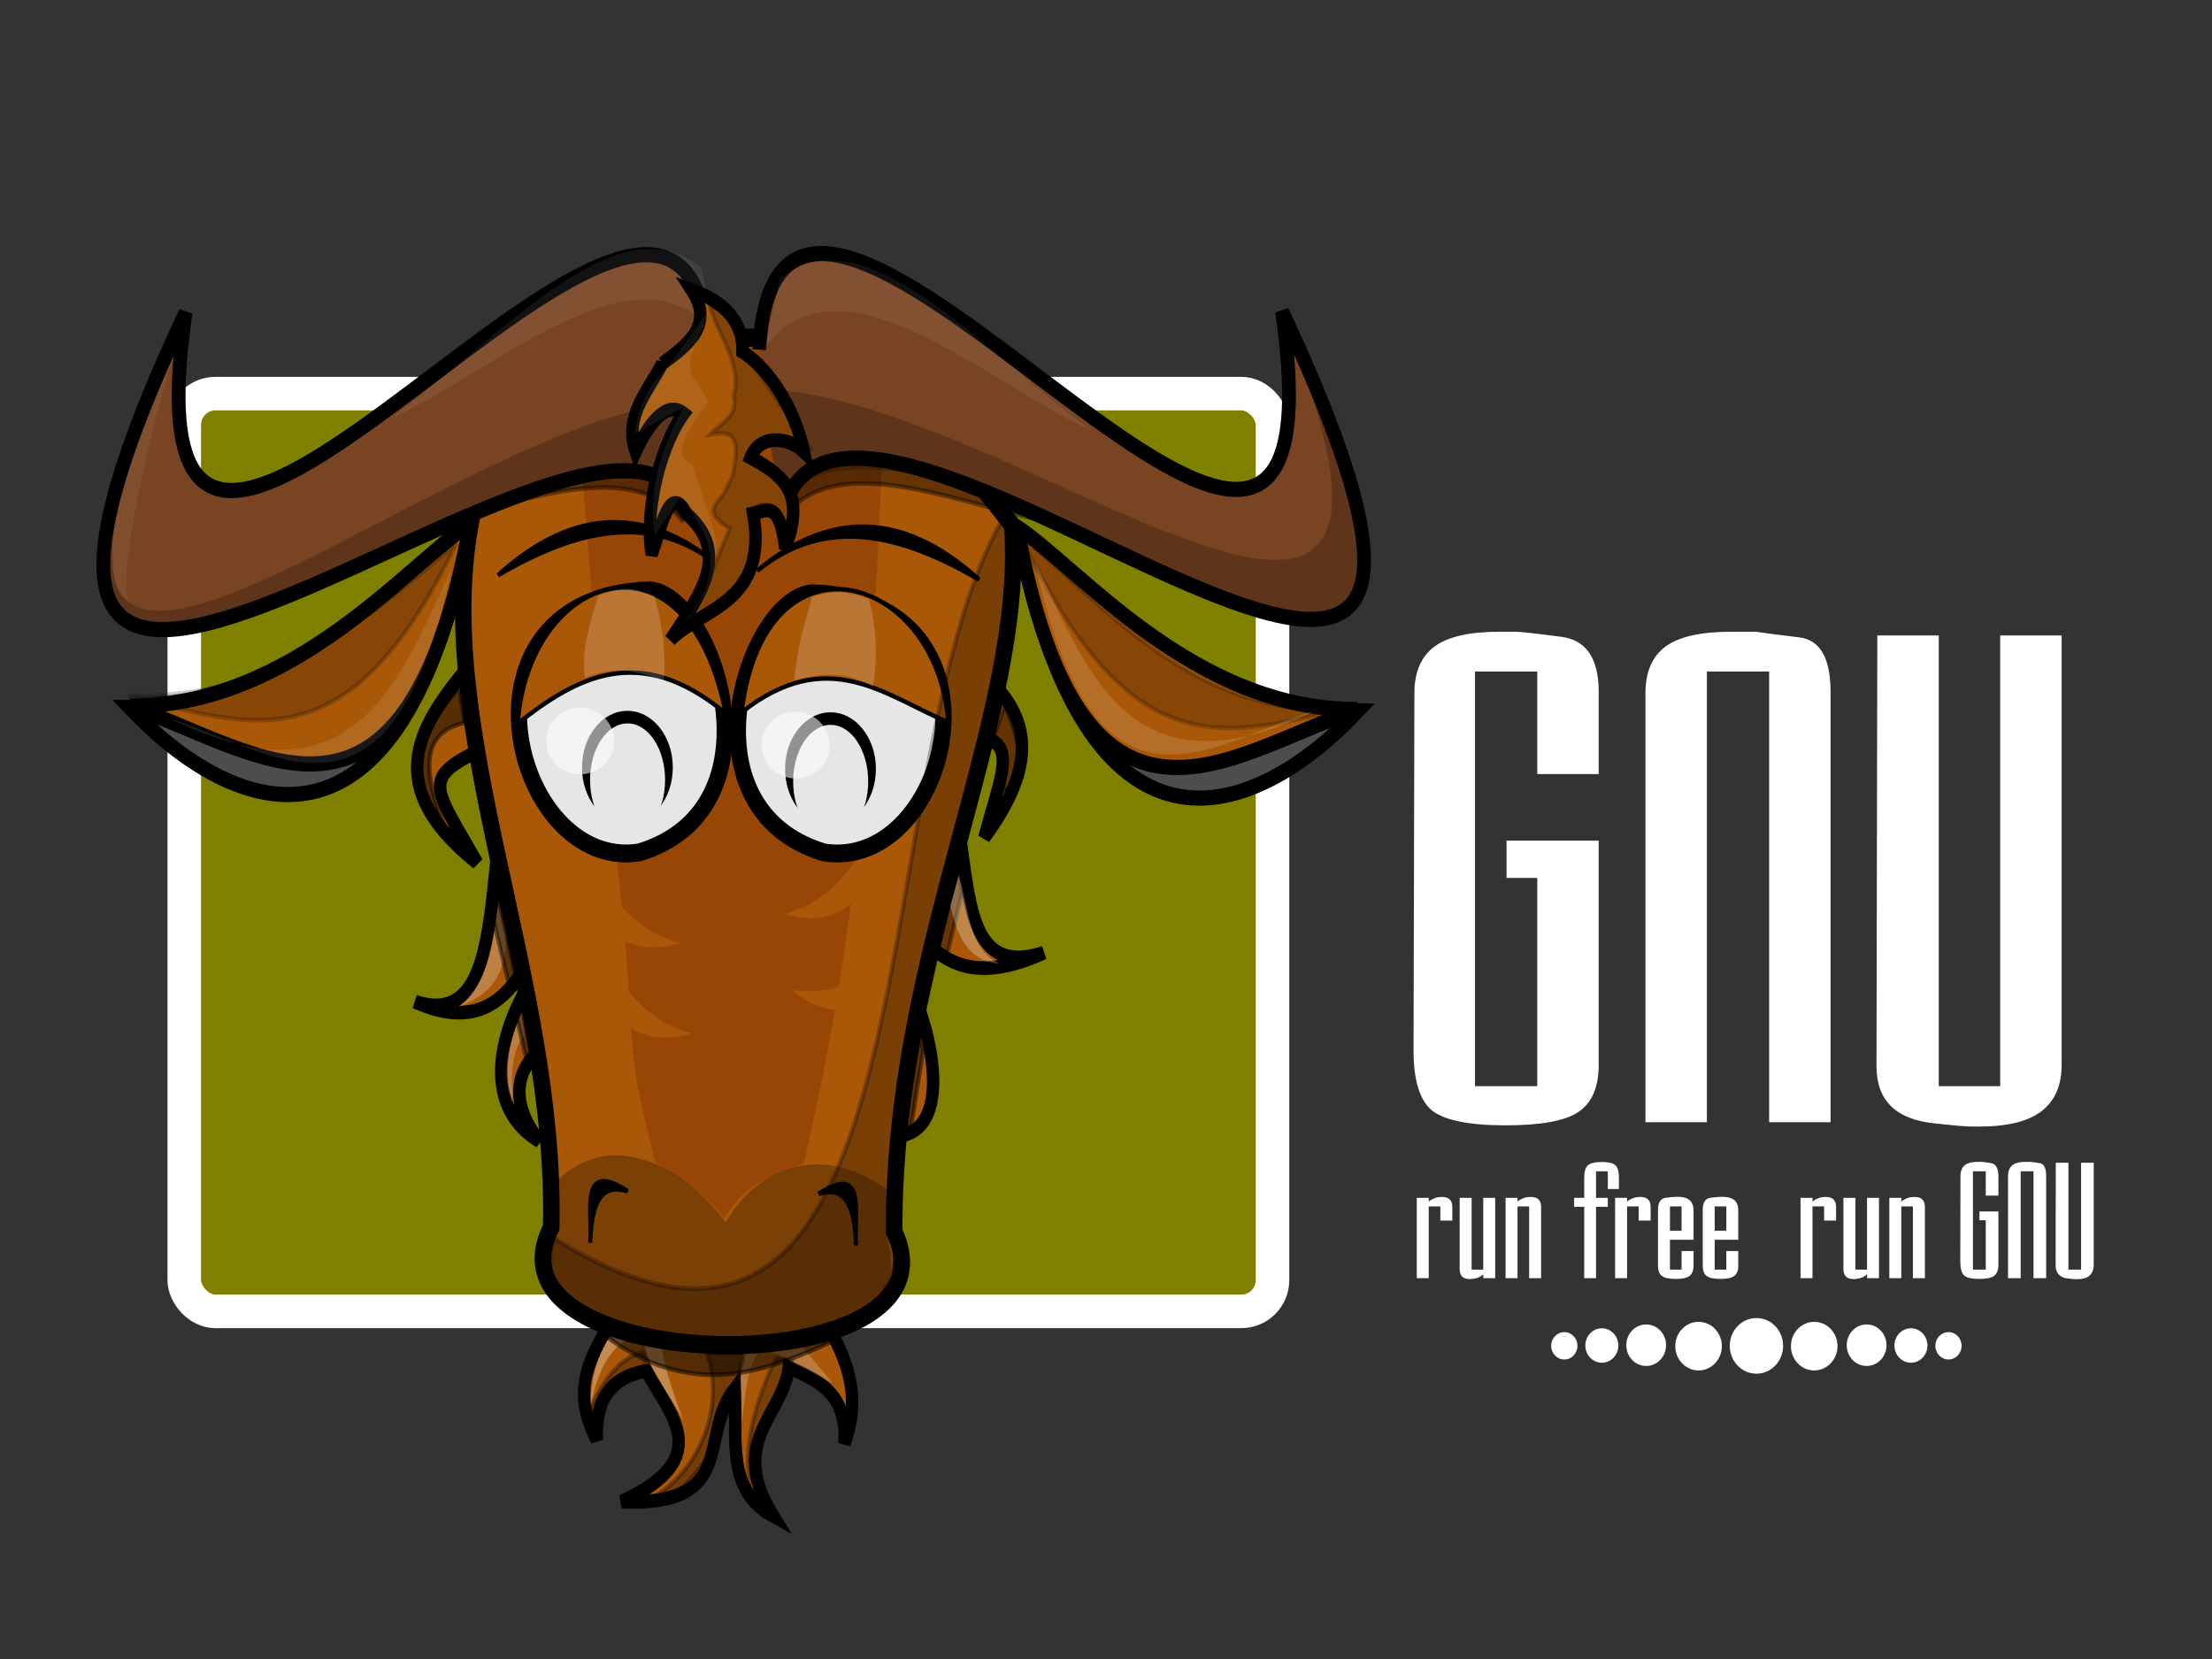 <?xml version="1.0" encoding="UTF-8" standalone="no"?>
<!-- Created with Inkscape (http://www.inkscape.org/) -->

<svg
   xmlns:dc="http://purl.org/dc/elements/1.1/"
   xmlns:cc="http://creativecommons.org/ns#"
   xmlns:rdf="http://www.w3.org/1999/02/22-rdf-syntax-ns#"
   xmlns:svg="http://www.w3.org/2000/svg"
   xmlns="http://www.w3.org/2000/svg"
   xmlns:sodipodi="http://sodipodi.sourceforge.net/DTD/sodipodi-0.dtd"
   xmlns:inkscape="http://www.inkscape.org/namespaces/inkscape"
   width="640"
   height="480"
   id="svg3486"
   sodipodi:version="0.32"
   inkscape:version="0.48.2 r9819"
   version="1.0"
   sodipodi:docname="runfreegnu.svg"
   inkscape:output_extension="org.inkscape.output.svg.inkscape"
   inkscape:export-filename="/home/compartido/logos/gnu_head.png"
   inkscape:export-xdpi="90"
   inkscape:export-ydpi="90">
  <rect width="100%" height="100%" fill="#333333" stroke="none"/>
  <defs
     id="defs3488">
    <inkscape:perspective
       sodipodi:type="inkscape:persp3d"
       inkscape:vp_x="0 : 320 : 1"
       inkscape:vp_y="0 : 1000 : 0"
       inkscape:vp_z="480 : 320 : 1"
       inkscape:persp3d-origin="240 : 213.33333 : 1"
       id="perspective67" />
    <inkscape:perspective
       id="perspective6786"
       inkscape:persp3d-origin="0.5 : 0.33333333 : 1"
       inkscape:vp_z="1 : 0.5 : 1"
       inkscape:vp_y="0 : 1000 : 0"
       inkscape:vp_x="0 : 0.5 : 1"
       sodipodi:type="inkscape:persp3d" />
    <inkscape:perspective
       id="perspective2968"
       inkscape:persp3d-origin="0.5 : 0.33333333 : 1"
       inkscape:vp_z="1 : 0.5 : 1"
       inkscape:vp_y="0 : 1000 : 0"
       inkscape:vp_x="0 : 0.5 : 1"
       sodipodi:type="inkscape:persp3d" />
    <inkscape:perspective
       id="perspective2996"
       inkscape:persp3d-origin="0.5 : 0.33333333 : 1"
       inkscape:vp_z="1 : 0.5 : 1"
       inkscape:vp_y="0 : 1000 : 0"
       inkscape:vp_x="0 : 0.5 : 1"
       sodipodi:type="inkscape:persp3d" />
    <inkscape:perspective
       id="perspective3800"
       inkscape:persp3d-origin="0.5 : 0.33333333 : 1"
       inkscape:vp_z="1 : 0.5 : 1"
       inkscape:vp_y="0 : 1000 : 0"
       inkscape:vp_x="0 : 0.5 : 1"
       sodipodi:type="inkscape:persp3d" />
    <inkscape:perspective
       id="perspective3822"
       inkscape:persp3d-origin="0.5 : 0.33333333 : 1"
       inkscape:vp_z="1 : 0.5 : 1"
       inkscape:vp_y="0 : 1000 : 0"
       inkscape:vp_x="0 : 0.5 : 1"
       sodipodi:type="inkscape:persp3d" />
    <inkscape:perspective
       id="perspective3844"
       inkscape:persp3d-origin="0.5 : 0.33333333 : 1"
       inkscape:vp_z="1 : 0.5 : 1"
       inkscape:vp_y="0 : 1000 : 0"
       inkscape:vp_x="0 : 0.5 : 1"
       sodipodi:type="inkscape:persp3d" />
    <inkscape:perspective
       id="perspective3866"
       inkscape:persp3d-origin="0.5 : 0.33333333 : 1"
       inkscape:vp_z="1 : 0.5 : 1"
       inkscape:vp_y="0 : 1000 : 0"
       inkscape:vp_x="0 : 0.5 : 1"
       sodipodi:type="inkscape:persp3d" />
    <inkscape:perspective
       id="perspective3888"
       inkscape:persp3d-origin="0.5 : 0.33333333 : 1"
       inkscape:vp_z="1 : 0.5 : 1"
       inkscape:vp_y="0 : 1000 : 0"
       inkscape:vp_x="0 : 0.5 : 1"
       sodipodi:type="inkscape:persp3d" />
    <inkscape:perspective
       id="perspective6805"
       inkscape:persp3d-origin="0.5 : 0.33333333 : 1"
       inkscape:vp_z="1 : 0.5 : 1"
       inkscape:vp_y="0 : 1000 : 0"
       inkscape:vp_x="0 : 0.5 : 1"
       sodipodi:type="inkscape:persp3d" />
    <inkscape:perspective
       id="perspective6937"
       inkscape:persp3d-origin="0.5 : 0.33333333 : 1"
       inkscape:vp_z="1 : 0.5 : 1"
       inkscape:vp_y="0 : 1000 : 0"
       inkscape:vp_x="0 : 0.5 : 1"
       sodipodi:type="inkscape:persp3d" />
    <inkscape:perspective
       id="perspective4784"
       inkscape:persp3d-origin="0.5 : 0.33333333 : 1"
       inkscape:vp_z="1 : 0.5 : 1"
       inkscape:vp_y="0 : 1000 : 0"
       inkscape:vp_x="0 : 0.5 : 1"
       sodipodi:type="inkscape:persp3d" />
  </defs>
  <sodipodi:namedview
     id="base"
     pagecolor="#ffffff"
     bordercolor="#666666"
     borderopacity="1.0"
     inkscape:pageopacity="0.0"
     inkscape:pageshadow="2"
     inkscape:zoom="0.97227182"
     inkscape:cx="239.75386"
     inkscape:cy="286.70738"
     inkscape:current-layer="g5855"
     inkscape:document-units="px"
     width="480px"
     height="480px"
     inkscape:window-width="1364"
     inkscape:window-height="766"
     inkscape:window-x="0"
     inkscape:window-y="0"
     showgrid="false"
     inkscape:window-maximized="0" />
  <g
     id="layer1"
     inkscape:label="Layer 1"
     inkscape:groupmode="layer"
     transform="translate(0,-160)">
    <g
       transform="matrix(0.621,0,0,0.465,621.733,244.773)"
       style="font-size:386.808px;font-style:normal;font-weight:normal;line-height:125%;fill:#000000;fill-opacity:1;stroke:none;font-family:Seabird Light SF;-inkscape-font-specification:Seabird Light SF"
       id="text3851">
      <path
         d="m -299.648,517.895 c -17.02,0 -28.495,-3.094 -34.426,-9.283 -5.673,-6.447 -8.51,-18.825 -8.51,-37.134 l 0.387,-222.415 c -10e-6,-13.151 3.094,-22.821 9.283,-29.011 6.189,-6.189 16.375,-9.283 30.558,-9.283 3.094,3.1e-4 5.544,3.1e-4 7.349,0 2.063,3.1e-4 9.025,1.032 20.888,3.094 11.862,1.805 17.793,13.281 17.793,34.426 l 0,51.059 -28.624,0 0,-63.823 -29.011,0 0,258.001 29.011,0 0,-129.581 -14.312,0 0,-23.208 42.936,0 0,139.638 c -1e-4,13.925 -3.224,23.724 -9.67,29.397 -6.189,5.415 -17.406,8.123 -33.652,8.123"
         style="font-variant:normal;font-stretch:normal;text-align:start;line-height:125%;writing-mode:lr-tb;text-anchor:start;font-family:Skyscraper SF;-inkscape-font-specification:Skyscraper SF;fill:#ffffff;fill-opacity:1"
         id="path3856" />
      <path
         d="m -205.926,515.961 -28.624,0 0,-266.898 c -1e-5,-13.151 3.094,-22.821 9.283,-29.011 6.189,-6.189 16.504,-9.283 30.945,-9.283 3.61,3.1e-4 7.349,3.1e-4 11.217,0 3.61,0.774 10.315,1.934 20.114,3.481 9.799,1.548 14.699,12.894 14.699,34.039 l 0,267.671 -28.624,0 0,-280.436 -29.011,0 0,280.436"
         style="font-variant:normal;font-stretch:normal;text-align:start;line-height:125%;writing-mode:lr-tb;text-anchor:start;font-family:Skyscraper SF;-inkscape-font-specification:Skyscraper SF;fill:#ffffff;fill-opacity:1"
         id="path3858" />
      <path
         d="m -99.439,516.735 c -18.309,-2.321 -27.463,-14.183 -27.463,-35.586 l 0.387,-268.058 28.624,0 0,280.436 28.624,0 0,-280.436 28.624,0 0,267.284 c -9.7e-5,12.636 -3.095,22.177 -9.283,28.624 -6.189,6.447 -15.988,9.67 -29.397,9.67 -3.352,0 -6.189,-0.129 -8.51,-0.387 -2.321,-0.258 -6.189,-0.774 -11.604,-1.547"
         style="font-variant:normal;font-stretch:normal;text-align:start;line-height:125%;writing-mode:lr-tb;text-anchor:start;font-family:Skyscraper SF;-inkscape-font-specification:Skyscraper SF;fill:#ffffff;fill-opacity:1"
         id="path3860" />
      <rect
         style="color:#000000;fill:#808000;fill-opacity:1;fill-rule:nonzero;stroke:#ffffff;stroke-width:9.7;marker:none;visibility:visible;display:inline;overflow:visible;enable-background:accumulate;stroke-miterlimit:4;stroke-dasharray:none;stroke-opacity:1"
         id="rect5270"
         width="314.727"
         height="265.358"
         x="53.483"
         y="113.847"
         transform="matrix(1.611,0,0,2.152,-1001.49,-182.394)"
         ry="9.035" />
    </g>
    <g
       transform="scale(1.077,0.929)"
       style="font-size:45.924px;font-style:normal;font-variant:normal;font-weight:normal;font-stretch:normal;text-indent:0;text-align:start;text-decoration:none;line-height:125%;letter-spacing:normal;word-spacing:normal;text-transform:none;direction:ltr;block-progression:tb;writing-mode:lr-tb;text-anchor:start;color:#000000;fill:#ffffff;fill-opacity:1;fill-rule:nonzero;stroke:none;marker:none;visibility:visible;display:inline;overflow:visible;enable-background:accumulate;font-family:Skyscraper SF;-inkscape-font-specification:Skyscraper SF"
       id="text2954">
      <path
         d="m 383.822,570.313 -3.215,0 0,-25.029 3.215,0 0,1.24 c 0.092,-0.153 0.214,-0.291 0.367,-0.413 0.153,-0.122 0.306,-0.23 0.459,-0.321 0.184,-0.122 0.413,-0.245 0.689,-0.367 0.306,-0.153 0.643,-0.26 1.01,-0.321 0.367,-0.061 0.719,-0.092 1.056,-0.092 1.837,2e-5 2.755,1.041 2.755,3.123 l 0,4.225 -3.215,0 0,-4.409 -3.123,0 0,22.365"
         style="marker:none;fill:#ffffff;fill-opacity:1"
         id="path5159" />
      <path
         d="m 395.988,570.45 c -0.429,0.092 -0.811,0.138 -1.148,0.138 -1.806,0 -2.71,-1.041 -2.71,-3.123 l 0,-22.182 3.215,0 0,22.365 3.123,0 0,-22.365 3.215,0 0,25.029 -3.215,0 0,-1.194 -0.735,0.643 c -0.551,0.367 -1.133,0.597 -1.745,0.689"
         style="marker:none;fill:#ffffff;fill-opacity:1"
         id="path5161" />
      <path
         d="m 407.681,570.313 -3.215,0 0,-25.029 3.215,0 0,1.24 c 0.092,-0.153 0.214,-0.291 0.367,-0.413 0.153,-0.122 0.306,-0.23 0.459,-0.321 0.184,-0.122 0.413,-0.245 0.689,-0.367 0.306,-0.153 0.643,-0.26 1.01,-0.321 0.367,-0.061 0.719,-0.092 1.056,-0.092 1.837,2e-5 2.755,1.041 2.755,3.123 l 0,22.181 -3.215,0 0,-22.365 -3.123,0 0,22.365"
         style="marker:none;fill:#ffffff;fill-opacity:1"
         id="path5163" />
      <path
         d="m 425.593,548.085 -2.71,0 0,-2.801 2.71,0 0,-6.292 c 0,-1.898 0.337,-3.184 1.01,-3.858 0.674,-0.674 1.929,-1.01 3.766,-1.01 1.745,3e-5 2.939,0.337 3.582,1.01 0.643,0.674 0.964,1.959 0.964,3.858 l 0,3.536 -2.985,0 0,-5.511 -3.169,0 0,8.266 3.169,0 0,2.801 -3.169,0 0,22.227 -3.169,0 0,-22.227"
         style="marker:none;fill:#ffffff;fill-opacity:1"
         id="path5165" />
      <path
         d="m 437.102,570.313 -3.215,0 0,-25.029 3.215,0 0,1.24 c 0.092,-0.153 0.214,-0.291 0.367,-0.413 0.153,-0.122 0.306,-0.23 0.459,-0.321 0.184,-0.122 0.413,-0.245 0.689,-0.367 0.306,-0.153 0.643,-0.26 1.01,-0.321 0.367,-0.061 0.719,-0.092 1.056,-0.092 1.837,2e-5 2.755,1.041 2.755,3.123 l 0,4.225 -3.215,0 0,-4.409 -3.123,0 0,22.365"
         style="marker:none;fill:#ffffff;fill-opacity:1"
         id="path5167" />
      <path
         d="m 450.232,570.542 c -1.806,0 -3.062,-0.306 -3.766,-0.918 -0.704,-0.612 -1.056,-1.699 -1.056,-3.261 l 0,-17.222 c 0,-2.357 0.674,-3.643 2.021,-3.858 1.347,-0.214 2.388,-0.321 3.123,-0.321 1.561,3e-5 2.679,0.352 3.352,1.056 0.704,0.674 1.056,1.745 1.056,3.215 l 0,9.093 -6.338,0 0,9.323 3.123,0 0,-5.786 3.215,0 0,4.592 c -1e-5,1.47 -0.367,2.526 -1.102,3.169 -0.704,0.612 -1.914,0.918 -3.628,0.918 m -1.607,-15.017 3.123,0 0,-7.578 -3.123,0 0,7.578"
         style="marker:none;fill:#ffffff;fill-opacity:1"
         id="path5169" />
      <path
         d="m 462.251,570.542 c -1.806,0 -3.062,-0.306 -3.766,-0.918 -0.704,-0.612 -1.056,-1.699 -1.056,-3.261 l 0,-17.222 c 0,-2.357 0.674,-3.643 2.021,-3.858 1.347,-0.214 2.388,-0.321 3.123,-0.321 1.561,3e-5 2.679,0.352 3.352,1.056 0.704,0.674 1.056,1.745 1.056,3.215 l 0,9.093 -6.338,0 0,9.323 3.123,0 0,-5.786 3.215,0 0,4.592 c -10e-6,1.47 -0.367,2.526 -1.102,3.169 -0.704,0.612 -1.914,0.918 -3.628,0.918 m -1.607,-15.017 3.123,0 0,-7.578 -3.123,0 0,7.578"
         style="marker:none;fill:#ffffff;fill-opacity:1"
         id="path5171" />
    </g>
    <g
       transform="scale(1.077,0.929)"
       style="font-size:45.924px;font-style:normal;font-variant:normal;font-weight:normal;font-stretch:normal;text-indent:0;text-align:start;text-decoration:none;line-height:125%;letter-spacing:normal;word-spacing:normal;text-transform:none;direction:ltr;block-progression:tb;writing-mode:lr-tb;text-anchor:start;color:#000000;fill:#ffffff;fill-opacity:1;fill-rule:nonzero;stroke:none;marker:none;visibility:visible;display:inline;overflow:visible;enable-background:accumulate;font-family:Skyscraper SF;-inkscape-font-specification:Skyscraper SF"
       id="text2954-6">
      <path
         d="m 486.919,570.313 -3.215,0 0,-25.029 3.215,0 0,1.24 c 0.092,-0.153 0.214,-0.291 0.367,-0.413 0.153,-0.122 0.306,-0.23 0.459,-0.321 0.184,-0.122 0.413,-0.245 0.689,-0.367 0.306,-0.153 0.643,-0.26 1.01,-0.321 0.367,-0.061 0.719,-0.092 1.056,-0.092 1.837,2e-5 2.755,1.041 2.755,3.123 l 0,4.225 -3.215,0 0,-4.409 -3.123,0 0,22.365"
         style="marker:none;fill:#ffffff;fill-opacity:1"
         id="path5146" />
      <path
         d="m 499.085,570.45 c -0.429,0.092 -0.811,0.138 -1.148,0.138 -1.806,0 -2.71,-1.041 -2.71,-3.123 l 0,-22.182 3.215,0 0,22.365 3.123,0 0,-22.365 3.215,0 0,25.029 -3.215,0 0,-1.194 -0.735,0.643 c -0.551,0.367 -1.133,0.597 -1.745,0.689"
         style="marker:none;fill:#ffffff;fill-opacity:1"
         id="path5148" />
      <path
         d="m 510.778,570.313 -3.215,0 0,-25.029 3.215,0 0,1.24 c 0.092,-0.153 0.214,-0.291 0.367,-0.413 0.153,-0.122 0.306,-0.23 0.459,-0.321 0.184,-0.122 0.413,-0.245 0.689,-0.367 0.306,-0.153 0.643,-0.26 1.01,-0.321 0.367,-0.061 0.719,-0.092 1.056,-0.092 1.837,2e-5 2.755,1.041 2.755,3.123 l 0,22.181 -3.215,0 0,-22.365 -3.123,0 0,22.365"
         style="marker:none;fill:#ffffff;fill-opacity:1"
         id="path5150" />
      <path
         d="m 531.72,570.542 c -2.021,0 -3.383,-0.367 -4.087,-1.102 -0.674,-0.765 -1.01,-2.235 -1.01,-4.409 l 0.046,-26.407 c 0,-1.561 0.367,-2.71 1.102,-3.444 0.735,-0.735 1.944,-1.102 3.628,-1.102 0.367,4e-5 0.658,4e-5 0.873,0 0.245,4e-5 1.072,0.122 2.48,0.367 1.408,0.214 2.113,1.577 2.113,4.087 l 0,6.062 -3.398,0 0,-7.578 -3.444,0 0,30.632 3.444,0 0,-15.385 -1.699,0 0,-2.755 5.098,0 0,16.579 c -10e-6,1.653 -0.383,2.817 -1.148,3.49 -0.735,0.643 -2.067,0.964 -3.995,0.964"
         style="marker:none;fill:#ffffff;fill-opacity:1"
         id="path5152" />
      <path
         d="m 542.848,570.313 -3.398,0 0,-31.688 c 0,-1.561 0.367,-2.71 1.102,-3.444 0.735,-0.735 1.959,-1.102 3.674,-1.102 0.429,4e-5 0.873,4e-5 1.332,0 0.429,0.092 1.225,0.23 2.388,0.413 1.163,0.184 1.745,1.531 1.745,4.041 l 0,31.78 -3.398,0 0,-33.295 -3.444,0 0,33.295"
         style="marker:none;fill:#ffffff;fill-opacity:1"
         id="path5154" />
      <path
         d="m 555.491,570.405 c -2.174,-0.276 -3.261,-1.684 -3.261,-4.225 l 0.046,-31.826 3.398,0 0,33.295 3.398,0 0,-33.295 3.398,0 0,31.734 c -10e-6,1.5 -0.367,2.633 -1.102,3.398 -0.735,0.765 -1.898,1.148 -3.49,1.148 -0.398,0 -0.735,-0.015 -1.01,-0.046 -0.276,-0.031 -0.735,-0.092 -1.378,-0.184"
         style="marker:none;fill:#ffffff;fill-opacity:1"
         id="path5156" />
    </g>
    <g
       id="g3911"
       transform="matrix(1.023,0,0,1.023,76.105,30.01)"
       style="fill:#ffffff;fill-opacity:1">
      <path
         transform="translate(-5.7220459e-6,160.645)"
         d="m 371.745,347.05 c 0,2.139 -1.661,3.872 -3.711,3.872 -2.05,0 -3.711,-1.734 -3.711,-3.872 0,-2.139 1.661,-3.872 3.711,-3.872 2.05,0 3.711,1.734 3.711,3.872 z"
         sodipodi:ry="3.8723404"
         sodipodi:rx="3.7109928"
         sodipodi:cy="347.04965"
         sodipodi:cx="368.03369"
         id="path3790"
         style="color:#000000;fill:#ffffff;fill-opacity:1;fill-rule:nonzero;stroke:none;stroke-width:1px;marker:none;visibility:visible;display:inline;overflow:visible;enable-background:accumulate"
         sodipodi:type="arc" />
      <path
         d="m 371.745,347.05 c 0,2.139 -1.661,3.872 -3.711,3.872 -2.05,0 -3.711,-1.734 -3.711,-3.872 0,-2.139 1.661,-3.872 3.711,-3.872 2.05,0 3.711,1.734 3.711,3.872 z"
         sodipodi:ry="3.8723404"
         sodipodi:rx="3.7109928"
         sodipodi:cy="347.04965"
         sodipodi:cx="368.03369"
         id="path3790-1"
         style="color:#000000;fill:#ffffff;fill-opacity:1;fill-rule:nonzero;stroke:none;stroke-width:1px;marker:none;visibility:visible;display:inline;overflow:visible;enable-background:accumulate"
         sodipodi:type="arc"
         transform="matrix(1.258,0,0,1.258,-84.335,71.023)" />
      <path
         d="m 371.745,347.05 c 0,2.139 -1.661,3.872 -3.711,3.872 -2.05,0 -3.711,-1.734 -3.711,-3.872 0,-2.139 1.661,-3.872 3.711,-3.872 2.05,0 3.711,1.734 3.711,3.872 z"
         sodipodi:ry="3.8723404"
         sodipodi:rx="3.7109928"
         sodipodi:cy="347.04965"
         sodipodi:cx="368.03369"
         id="path3790-1-8"
         style="color:#000000;fill:#ffffff;fill-opacity:1;fill-rule:nonzero;stroke:none;stroke-width:1px;marker:none;visibility:visible;display:inline;overflow:visible;enable-background:accumulate"
         sodipodi:type="arc"
         transform="matrix(1.516,0,0,1.516,-166.753,-18.6)" />
      <path
         d="m 371.745,347.05 c 0,2.139 -1.661,3.872 -3.711,3.872 -2.05,0 -3.711,-1.734 -3.711,-3.872 0,-2.139 1.661,-3.872 3.711,-3.872 2.05,0 3.711,1.734 3.711,3.872 z"
         sodipodi:ry="3.8723404"
         sodipodi:rx="3.7109928"
         sodipodi:cy="347.04965"
         sodipodi:cx="368.03369"
         id="path3790-1-8-7"
         style="color:#000000;fill:#ffffff;fill-opacity:1;fill-rule:nonzero;stroke:none;stroke-width:1px;marker:none;visibility:visible;display:inline;overflow:visible;enable-background:accumulate"
         sodipodi:type="arc"
         transform="matrix(1.775,0,0,1.775,-247.255,-108.223)" />
      <path
         d="m 371.745,347.05 c 0,2.139 -1.661,3.872 -3.711,3.872 -2.05,0 -3.711,-1.734 -3.711,-3.872 0,-2.139 1.661,-3.872 3.711,-3.872 2.05,0 3.711,1.734 3.711,3.872 z"
         sodipodi:ry="3.8723404"
         sodipodi:rx="3.7109928"
         sodipodi:cy="347.04965"
         sodipodi:cx="368.03369"
         id="path3790-1-8-7-9"
         style="color:#000000;fill:#ffffff;fill-opacity:1;fill-rule:nonzero;stroke:none;stroke-width:1px;marker:none;visibility:visible;display:inline;overflow:visible;enable-background:accumulate"
         sodipodi:type="arc"
         transform="matrix(2.033,0,0,2.033,-325.84,-197.845)" />
      <path
         transform="matrix(-1,0,0,1,844.72,160.645)"
         d="m 371.745,347.05 c 0,2.139 -1.661,3.872 -3.711,3.872 -2.05,0 -3.711,-1.734 -3.711,-3.872 0,-2.139 1.661,-3.872 3.711,-3.872 2.05,0 3.711,1.734 3.711,3.872 z"
         sodipodi:ry="3.8723404"
         sodipodi:rx="3.7109928"
         sodipodi:cy="347.04965"
         sodipodi:cx="368.03369"
         id="path3790-2"
         style="color:#000000;fill:#ffffff;fill-opacity:1;fill-rule:nonzero;stroke:none;stroke-width:1px;marker:none;visibility:visible;display:inline;overflow:visible;enable-background:accumulate"
         sodipodi:type="arc" />
      <path
         d="m 371.745,347.05 c 0,2.139 -1.661,3.872 -3.711,3.872 -2.05,0 -3.711,-1.734 -3.711,-3.872 0,-2.139 1.661,-3.872 3.711,-3.872 2.05,0 3.711,1.734 3.711,3.872 z"
         sodipodi:ry="3.8723404"
         sodipodi:rx="3.7109928"
         sodipodi:cy="347.04965"
         sodipodi:cx="368.03369"
         id="path3790-1-0"
         style="color:#000000;fill:#ffffff;fill-opacity:1;fill-rule:nonzero;stroke:none;stroke-width:1px;marker:none;visibility:visible;display:inline;overflow:visible;enable-background:accumulate"
         sodipodi:type="arc"
         transform="matrix(-1.258,0,0,1.258,929.055,71.023)" />
      <path
         d="m 371.745,347.05 c 0,2.139 -1.661,3.872 -3.711,3.872 -2.05,0 -3.711,-1.734 -3.711,-3.872 0,-2.139 1.661,-3.872 3.711,-3.872 2.05,0 3.711,1.734 3.711,3.872 z"
         sodipodi:ry="3.8723404"
         sodipodi:rx="3.7109928"
         sodipodi:cy="347.04965"
         sodipodi:cx="368.03369"
         id="path3790-1-8-2"
         style="color:#000000;fill:#ffffff;fill-opacity:1;fill-rule:nonzero;stroke:none;stroke-width:1px;marker:none;visibility:visible;display:inline;overflow:visible;enable-background:accumulate"
         sodipodi:type="arc"
         transform="matrix(-1.516,0,0,1.516,1011.474,-18.6)" />
      <path
         d="m 371.745,347.05 c 0,2.139 -1.661,3.872 -3.711,3.872 -2.05,0 -3.711,-1.734 -3.711,-3.872 0,-2.139 1.661,-3.872 3.711,-3.872 2.05,0 3.711,1.734 3.711,3.872 z"
         sodipodi:ry="3.8723404"
         sodipodi:rx="3.7109928"
         sodipodi:cy="347.04965"
         sodipodi:cx="368.03369"
         id="path3790-1-8-7-3"
         style="color:#000000;fill:#ffffff;fill-opacity:1;fill-rule:nonzero;stroke:none;stroke-width:1px;marker:none;visibility:visible;display:inline;overflow:visible;enable-background:accumulate"
         sodipodi:type="arc"
         transform="matrix(-1.775,0,0,1.775,1091.976,-108.223)" />
    </g>
    <g
       id="g5855"
       transform="matrix(1.198,0,0,1.318,-141.829,86.943)">
      <path
         sodipodi:nodetypes="cccc"
         id="path4079"
         d="m 244.576,187.399 c -15.298,19.052 -42.259,34.784 -10.972,57.44 -13.541,-21.809 -15.399,-18.32 21.298,-32.915 l -10.326,-24.525 z"
         style="fill:#a95807;fill-rule:evenodd;stroke:#000000;stroke-width:3;stroke-linecap:butt;stroke-linejoin:miter;stroke-miterlimit:4;stroke-opacity:1;stroke-dasharray:none" />
      <path
         sodipodi:nodetypes="cccccc"
         id="path4081"
         d="m 251.947,207.999 c -22.526,14.503 -4.599,75.894 -33.327,67.326 30.598,12.676 28.191,-29.679 38.49,-13.758 -8.061,1.252 -30.028,32.543 -8.429,44.398 -16.739,-19.359 14.668,-31.531 21.66,-15.678 L 251.947,207.999 z"
         style="fill:#a95807;fill-rule:evenodd;stroke:#000000;stroke-width:3;stroke-linecap:butt;stroke-linejoin:miter;stroke-miterlimit:4;stroke-opacity:1;stroke-dasharray:none" />
      <path
         sodipodi:nodetypes="cccc"
         id="path4083"
         d="m 330.682,186.651 c 19.694,14.462 49.8,22.707 25.416,52.666 7.458,-24.564 10.152,-21.672 -29.067,-26.308 l 3.651,-26.358 z"
         style="fill:#a95807;fill-rule:evenodd;stroke:#000000;stroke-width:3;stroke-linecap:butt;stroke-linejoin:miter;stroke-miterlimit:4;stroke-opacity:1;stroke-dasharray:none" />
      <path
         sodipodi:nodetypes="cccccc"
         id="path4085"
         d="m 336.944,211.389 c 22.526,14.503 4.827,61.747 33.555,53.179 -30.598,12.676 -28.419,-15.532 -38.718,0.389 8.061,1.252 24.096,47.146 -3.664,38.922 22.215,-10.916 -2.574,-26.055 -9.566,-10.202 l 18.394,-82.287 z"
         style="fill:#a95807;fill-rule:evenodd;stroke:#000000;stroke-width:3;stroke-linecap:butt;stroke-linejoin:miter;stroke-miterlimit:4;stroke-opacity:1;stroke-dasharray:none" />
      <path
         sodipodi:nodetypes="cccccccccc"
         id="path5827"
         d="m 270.768,335.682 c -3.196,11.81 -17.473,20.246 -8.222,35.847 -0.324,-7.801 2.353,-13.683 11.96,-15.135 5.656,9.559 16.901,19.118 -5.98,28.677 28.302,1.1 18.455,-14.604 27.317,-24.805 0.593,11.5 -2.148,22.28 9.309,27.991 -11.137,-16.542 2.232,-21.892 3.737,-32.66 7.003,2.893 14.213,5.564 13.455,16.728 6.391,-15.901 -5.459,-25.322 -9.717,-37.44 l -41.859,0.797 z"
         style="fill:#a95807;fill-rule:evenodd;stroke:#000000;stroke-width:3;stroke-linecap:butt;stroke-linejoin:miter;stroke-miterlimit:4;stroke-opacity:1;stroke-dasharray:none" />
      <path
         sodipodi:nodetypes="cccc"
         id="path4175"
         d="m 297.508,367.643 c 0.919,-4.587 0.943,-12.306 4.443,-15.742 l -4.676,-0.11 0.233,15.851 z"
         style="opacity:0.209;fill:#ffffff;fill-rule:evenodd;stroke:none" />
      <path
         sodipodi:nodetypes="cccc"
         id="path4173"
         d="m 268.65,345.03 1.938,4.043 c -5.436,2.529 -8.159,8.252 -9.669,15.402 0.337,-6.345 1.404,-12.735 7.732,-19.445 z"
         style="opacity:0.302;fill:#ffffff;fill-rule:evenodd;stroke:none" />
      <path
         sodipodi:nodetypes="cccc"
         id="path4171"
         d="m 278.117,348.736 c -1.241,0.771 -3.95,2.286 -3.95,2.286 0.937,4.806 6.08,10.9 9.262,16.19 -2.361,-5.814 -5.431,-13.242 -5.312,-18.476 z"
         style="opacity:0.289;fill:#ffffff;fill-rule:evenodd;stroke:none" />
      <path
         id="path5829"
         d="m 310.917,349.793 -6.777,2.098 15.328,7.099 -8.551,-9.197 z"
         style="opacity:0.213;fill:#ffffff;fill-rule:evenodd;stroke:none" />
      <path
         sodipodi:nodetypes="ccc"
         id="path5837"
         d="m 264.126,348.34 55.504,1.452 c -17.161,7.113 -34.543,12.968 -55.504,-1.452 z"
         style="opacity:0.506;fill:#000000;fill-rule:evenodd;stroke:#000000;stroke-width:1px;stroke-linecap:butt;stroke-linejoin:miter;stroke-opacity:1" />
      <path
         sodipodi:nodetypes="ccccc"
         id="path4091"
         d="m 362.865,170.791 c 3.325,42.223 -28.939,93.664 -28.509,155.041 17.899,34.325 -101.65,32.351 -82.843,-0.961 1.399,-55.058 -29.681,-110.453 -19.017,-156.564 48.613,-48.585 81.757,-55.491 130.369,2.483 z"
         style="fill:#a95807;fill-rule:evenodd;stroke:#000000;stroke-width:3.99px;stroke-linecap:butt;stroke-linejoin:miter;stroke-opacity:1" />
      <path
         sodipodi:nodetypes="cccccssc"
         id="path4093"
         d="m 256.685,127.741 76.212,5.02 c -4.496,65.756 -2.804,109.224 -20.397,178.108 -6.848,2.388 -13.922,3.954 -19.215,11.996 -4.412,-5.651 -10.721,-8.717 -16.671,-12.272 -5.969,-21.651 -5.312,-22.361 -6.634,-41.354 -0.262,-3.765 -0.578,-7.489 -1.005,-11.177 -5.332,-46.033 -9.408,-86.472 -12.29,-130.321 z"
         style="opacity:0.209;fill:#550000;fill-rule:evenodd;stroke:none" />
      <path
         sodipodi:nodetypes="ccc"
         id="path4095"
         d="m 220.86,170.629 c 23.594,-4.909 50.411,-15.298 62.521,-0.685 -6.428,-31.988 -36.326,-11.513 -62.521,0.685 z"
         style="opacity:0.409;fill:#000000;fill-rule:evenodd;stroke:#000000;stroke-width:1px;stroke-linecap:butt;stroke-linejoin:miter;stroke-opacity:1" />
      <path
         sodipodi:nodetypes="ccc"
         id="path4097"
         d="M 284.985,169.22 C 271.635,118.032 82.802,279.786 163.204,124.034 144.738,240.775 284.848,50.771 289.471,132.438"
         style="fill:#784421;fill-rule:evenodd;stroke:#000000;stroke-width:3.328px;stroke-linecap:butt;stroke-linejoin:miter;stroke-opacity:1" />
      <path
         sodipodi:nodetypes="ccc"
         id="path4099"
         d="m 370.09,169.726 c -23.594,-4.909 -50.411,-15.298 -62.521,-0.685 6.428,-31.988 36.326,-11.513 62.521,0.685 z"
         style="opacity:0.409;fill:#000000;fill-rule:evenodd;stroke:#000000;stroke-width:1px;stroke-linecap:butt;stroke-linejoin:miter;stroke-opacity:1" />
      <path
         sodipodi:nodetypes="ccc"
         id="path4101"
         d="M 307.023,169.718 C 318.82,108.873 508.43,279.54 428.027,123.789 446.494,240.53 306.383,50.526 301.76,132.193"
         style="fill:#784421;fill-rule:evenodd;stroke:#000000;stroke-width:3.328px;stroke-linecap:butt;stroke-linejoin:miter;stroke-opacity:1" />
      <path
         sodipodi:nodetypes="ccc"
         id="path4103"
         d="m 231.973,170.635 c -16.611,78.811 -57.282,64.112 -82.297,40.111 39.428,0.131 66.84,-30.724 82.297,-40.111 z"
         style="fill:#4d4d4d;fill-rule:evenodd;stroke:#000000;stroke-width:3.328px;stroke-linecap:butt;stroke-linejoin:miter;stroke-opacity:1" />
      <path
         sodipodi:nodetypes="ccc"
         id="path4105"
         d="m 231.973,170.308 c -15.839,77.149 -50.662,49.86 -82.297,40.111 39.428,0.131 66.84,-30.724 82.297,-40.111 z"
         style="fill:#a95807;fill-rule:evenodd;stroke:#000000;stroke-width:3.328px;stroke-linecap:butt;stroke-linejoin:miter;stroke-opacity:1" />
      <path
         sodipodi:nodetypes="ccc"
         id="path4107"
         d="m 363.997,171.413 c 16.611,78.811 57.282,64.112 82.297,40.111 -39.428,0.131 -66.84,-30.724 -82.297,-40.111 z"
         style="fill:#4d4d4d;fill-rule:evenodd;stroke:#000000;stroke-width:3.328px;stroke-linecap:butt;stroke-linejoin:miter;stroke-opacity:1" />
      <path
         sodipodi:nodetypes="ccc"
         id="path4109"
         d="m 363.997,171.086 c 15.839,77.149 50.662,49.86 82.297,40.111 -39.428,0.131 -66.84,-30.724 -82.297,-40.111 z"
         style="fill:#a95807;fill-rule:evenodd;stroke:#000000;stroke-width:3.328px;stroke-linecap:butt;stroke-linejoin:miter;stroke-opacity:1" />
      <path
         sodipodi:nodetypes="ccc"
         id="path4111"
         d="m 275.372,185.017 c -49.675,1.359 -33.297,61.912 -2.628,57.547 35.13,-9.67 18.189,-56.134 2.628,-57.547 z"
         style="fill:#e6e6e6;fill-rule:evenodd;stroke:#000000;stroke-width:3.925px;stroke-linecap:butt;stroke-linejoin:miter;stroke-opacity:1" />
      <path
         sodipodi:nodetypes="ccc"
         id="path4113"
         d="m 314.453,185.662 c 49.675,1.359 33.62,61.267 2.951,56.901 -35.13,-9.67 -18.512,-55.489 -2.951,-56.901 z"
         style="fill:#e6e6e6;fill-rule:evenodd;stroke:#000000;stroke-width:3.925px;stroke-linecap:butt;stroke-linejoin:miter;stroke-opacity:1" />
      <path
         sodipodi:nodetypes="ccc"
         id="path4115"
         d="m 238.666,181.702 c 18.751,-15.423 36.536,-14.9 53.567,-1.936 -16.374,-12.193 -34.624,-8.133 -53.567,1.936 z"
         style="fill:#000000;fill-rule:evenodd;stroke:#000000;stroke-width:1px;stroke-linecap:butt;stroke-linejoin:miter;stroke-opacity:1" />
      <path
         sodipodi:nodetypes="ccc"
         id="path4117"
         d="m 354.837,182.671 c -18.751,-15.423 -36.536,-14.9 -53.567,-1.936 16.374,-12.193 34.624,-8.133 53.567,1.936 z"
         style="fill:#000000;fill-rule:evenodd;stroke:#000000;stroke-width:1px;stroke-linecap:butt;stroke-linejoin:miter;stroke-opacity:1" />
      <path
         sodipodi:nodetypes="ccc"
         id="path4119"
         d="m 243.438,214.234 c 2.682,-33.171 40.927,-44.962 50.209,-2.195 -20.769,-15.704 -35.884,-8.021 -50.209,2.195 z"
         style="fill:#a95807;fill-rule:evenodd;stroke:#000000;stroke-width:0.975px;stroke-linecap:butt;stroke-linejoin:miter;stroke-opacity:1" />
      <path
         sodipodi:nodetypes="ccc"
         id="path4121"
         d="m 347.399,213.99 c -2.775,-33.024 -44.378,-43.609 -49.886,-2.195 20.889,-14.9 34.462,-3.712 49.886,2.195 z"
         style="fill:#a95807;fill-rule:evenodd;stroke:#000000;stroke-width:0.975px;stroke-linecap:butt;stroke-linejoin:miter;stroke-opacity:1" />
      <path
         sodipodi:nodetypes="ccc"
         id="path4123"
         d="m 260.932,328.205 c 0.403,-11.591 4.377,-12.469 9.035,-11.294 -11.875,-6.998 -8.386,4.66 -9.035,11.294 z"
         style="fill:#000000;fill-rule:evenodd;stroke:#000000;stroke-width:1px;stroke-linecap:butt;stroke-linejoin:miter;stroke-opacity:1" />
      <path
         sodipodi:nodetypes="ccc"
         id="path4125"
         d="m 325.144,328.802 c -0.403,-11.591 -4.377,-12.469 -9.035,-11.294 11.875,-6.998 8.386,4.66 9.035,11.294 z"
         style="fill:#000000;fill-rule:evenodd;stroke:#000000;stroke-width:1px;stroke-linecap:butt;stroke-linejoin:miter;stroke-opacity:1" />
      <path
         transform="matrix(0.723,0,0,0.7,173.091,87.807)"
         d="m 149.085,194.415 c 0,9.802 -6.79,17.748 -15.167,17.748 -8.376,0 -15.167,-7.946 -15.167,-17.748 0,-9.802 6.79,-17.748 15.167,-17.748 8.376,0 15.167,7.946 15.167,17.748 z"
         sodipodi:ry="17.748226"
         sodipodi:rx="15.166667"
         sodipodi:cy="194.41489"
         sodipodi:cx="133.91844"
         id="path4127"
         style="color:#000000;fill:#000000;fill-opacity:1;fill-rule:evenodd;stroke:none;stroke-width:1;marker:none;visibility:visible;display:inline;overflow:visible;enable-background:accumulate"
         sodipodi:type="arc" />
      <path
         transform="matrix(0.739,0,0,0.754,194.12,61.561)"
         d="m 114.879,218.94 c 0,9.089 -5.49,16.457 -12.262,16.457 -6.772,0 -12.262,-7.368 -12.262,-16.457 0,-9.089 5.49,-16.457 12.262,-16.457 6.772,0 12.262,7.368 12.262,16.457 z"
         sodipodi:ry="16.457447"
         sodipodi:rx="12.262411"
         sodipodi:cy="218.93971"
         sodipodi:cx="102.61702"
         id="path4129"
         style="color:#000000;fill:#e6e6e6;fill-opacity:1;fill-rule:evenodd;stroke:none;stroke-width:1;marker:none;visibility:visible;display:inline;overflow:visible;enable-background:accumulate"
         sodipodi:type="arc" />
      <path
         transform="matrix(0.723,0,0,0.7,222.14,88.13)"
         d="m 149.085,194.415 c 0,9.802 -6.79,17.748 -15.167,17.748 -8.376,0 -15.167,-7.946 -15.167,-17.748 0,-9.802 6.79,-17.748 15.167,-17.748 8.376,0 15.167,7.946 15.167,17.748 z"
         sodipodi:ry="17.748226"
         sodipodi:rx="15.166667"
         sodipodi:cy="194.41489"
         sodipodi:cx="133.91844"
         id="path4131"
         style="color:#000000;fill:#000000;fill-opacity:1;fill-rule:evenodd;stroke:none;stroke-width:1;marker:none;visibility:visible;display:inline;overflow:visible;enable-background:accumulate"
         sodipodi:type="arc" />
      <path
         transform="matrix(0.739,0,0,0.754,243.17,61.884)"
         d="m 114.879,218.94 c 0,9.089 -5.49,16.457 -12.262,16.457 -6.772,0 -12.262,-7.368 -12.262,-16.457 0,-9.089 5.49,-16.457 12.262,-16.457 6.772,0 12.262,7.368 12.262,16.457 z"
         sodipodi:ry="16.457447"
         sodipodi:rx="12.262411"
         sodipodi:cy="218.93971"
         sodipodi:cx="102.61702"
         id="path4133"
         style="color:#000000;fill:#e6e6e6;fill-opacity:1;fill-rule:evenodd;stroke:none;stroke-width:1;marker:none;visibility:visible;display:inline;overflow:visible;enable-background:accumulate"
         sodipodi:type="arc" />
      <path
         transform="translate(-52.727,72.156)"
         d="m 319.452,145.945 c 0,4.033 -3.678,7.302 -8.214,7.302 -4.537,0 -8.214,-3.269 -8.214,-7.302 0,-4.033 3.678,-7.302 8.214,-7.302 4.537,0 8.214,3.269 8.214,7.302 z"
         sodipodi:ry="7.301755"
         sodipodi:rx="8.2144747"
         sodipodi:cy="145.9447"
         sodipodi:cx="311.2373"
         id="path4135"
         style="opacity:0.57;color:#000000;fill:#ffffff;fill-opacity:1;fill-rule:evenodd;stroke:none;stroke-width:1;marker:none;visibility:visible;display:inline;overflow:visible;enable-background:accumulate"
         sodipodi:type="arc" />
      <path
         transform="translate(-0.702,73.068)"
         d="m 319.452,145.945 c 0,4.033 -3.678,7.302 -8.214,7.302 -4.537,0 -8.214,-3.269 -8.214,-7.302 0,-4.033 3.678,-7.302 8.214,-7.302 4.537,0 8.214,3.269 8.214,7.302 z"
         sodipodi:ry="7.301755"
         sodipodi:rx="8.2144747"
         sodipodi:cy="145.9447"
         sodipodi:cx="311.2373"
         id="path4137"
         style="opacity:0.57;color:#000000;fill:#ffffff;fill-opacity:1;fill-rule:evenodd;stroke:none;stroke-width:1;marker:none;visibility:visible;display:inline;overflow:visible;enable-background:accumulate"
         sodipodi:type="arc" />
      <path
         sodipodi:nodetypes="ccccc"
         id="path4139"
         d="m 262.868,186.219 c -2.038,6.024 -4.151,12.047 -3.227,18.071 6.346,-2.769 12.693,-1.72 19.039,0.645 0.686,-6.958 -0.53,-12.966 -2.259,-18.716 -5.215,-1.755 -6.731,-2.339 -13.553,0 z"
         style="opacity:0.183;fill:#ffffff;fill-rule:evenodd;stroke:none" />
      <path
         sodipodi:nodetypes="ccccc"
         id="path4141"
         d="m 328.218,186.973 c 1.952,6.409 2.108,12.818 1.02,19.227 -6.009,-3.441 -12.431,-3.086 -18.997,-1.424 0.949,-9.455 2.779,-12.743 4.276,-18.361 5.375,-1.179 7.174,-1.595 13.701,0.557 z"
         style="opacity:0.183;fill:#ffffff;fill-rule:evenodd;stroke:none" />
      <path
         sodipodi:nodetypes="cccc"
         id="path4143"
         d="m 362.198,166.797 c -37.484,54.423 -13.918,214.794 -110.047,160.458 -11.338,32.62 88.271,32.698 82.1,1.027 0.097,-52.431 32.196,-114.122 27.947,-161.485 z"
         style="opacity:0.281;fill:#000000;fill-rule:evenodd;stroke:#000000;stroke-width:1.06px;stroke-linecap:butt;stroke-linejoin:miter;stroke-opacity:1" />
      <path
         sodipodi:nodetypes="cccc"
         id="path4145"
         d="m 302.321,140.975 c 55.782,0.077 160.774,82.527 133.257,2.282 55.332,113.665 -87.433,-13.216 -129.15,21.449 l -4.107,-23.731 z"
         style="opacity:0.217;fill:#000000;fill-rule:evenodd;stroke:none" />
      <path
         sodipodi:nodetypes="cccc"
         id="path4147"
         d="m 306.773,116.645 -3.66,15.069 c 18.432,-22.386 54.056,8.272 78.96,18.245 -25.783,-16.795 -54.842,-48.631 -75.299,-33.314 z"
         style="opacity:0.072;fill:#ffffff;fill-rule:evenodd;stroke:none" />
      <path
         sodipodi:nodetypes="cccc"
         id="path4149"
         d="m 288.045,143.403 c -55.782,0.077 -165.794,93.936 -138.277,13.691 -33.45,92.447 92.058,-20.039 132.344,7.302 l 5.933,-20.993 z"
         style="opacity:0.217;fill:#000000;fill-rule:evenodd;stroke:none" />
      <path
         sodipodi:nodetypes="cccc"
         id="path4151"
         d="m 160.009,134.185 c -3.958,11.819 -13.945,47.343 -10.407,53.729 -4.577,-3.584 -3.714,-7.602 -4.034,-12.424 1.425,-15.067 9.916,-32.029 14.441,-41.305 z"
         style="opacity:0.06;fill:#ffffff;fill-rule:evenodd;stroke:none" />
      <path
         sodipodi:nodetypes="cccc"
         id="path4153"
         d="m 287.716,114.149 3.66,15.069 c -18.432,-22.386 -54.056,8.272 -78.96,18.245 25.783,-16.795 54.842,-48.631 75.299,-33.314 z"
         style="opacity:0.072;fill:#ffffff;fill-rule:evenodd;stroke:none" />
      <path
         sodipodi:nodetypes="ccc"
         id="path4155"
         d="m 228.663,174.602 c -25.997,49.411 -49.526,40.323 -79.383,33.56 34.143,0.886 57.052,-15.884 79.383,-33.56 z"
         style="opacity:0.204;fill:#000000;fill-rule:evenodd;stroke:#000000;stroke-width:1px;stroke-linecap:butt;stroke-linejoin:miter;stroke-opacity:1" />
      <path
         sodipodi:nodetypes="ccc"
         id="path4157"
         d="m 364.517,172.557 c 25.997,49.411 46.945,45.486 76.801,38.723 -34.143,0.886 -54.47,-21.047 -76.801,-38.723 z"
         style="opacity:0.204;fill:#000000;fill-rule:evenodd;stroke:#000000;stroke-width:1px;stroke-linecap:butt;stroke-linejoin:miter;stroke-opacity:1" />
      <path
         sodipodi:nodetypes="cccccc"
         id="path4159"
         d="m 252.043,315.421 c 16.211,-15.406 36.361,1.008 41.565,8.371 7.511,-12.019 23.986,-18.442 40.736,-5.979 l -1.447,10.542 c 10.026,34.061 -92.432,27.54 -81.232,-3.195 l 0.378,-9.74 z"
         style="opacity:0.277;fill:#000000;fill-rule:evenodd;stroke:none" />
      <path
         sodipodi:nodetypes="ccccccccccccc"
         id="path4161"
         d="m 278.358,135.234 c -3.546,6.105 -9.341,11.648 -6.454,19.362 2.678,-5.329 7.226,-11.629 11.617,-8.39 -4.914,6.049 -9.622,19.836 -7.745,30.979 2.392,-6.249 4.368,-15.824 8.39,-9.035 10.653,8.732 3.753,17.358 -3.872,27.752 7.49,-7.022 23.729,-7.916 20.007,-27.752 3.03,-0.555 6.36,-3.218 7.745,7.745 4.453,-11.37 0.925,-15.521 -8.39,-20.007 2.197,-5.15 9.006,-4.666 12.908,-1.291 -2.41,-10.238 -8.999,-18.574 -14.844,-21.943 0.178,-6.224 -3.835,-10.771 -12.262,-13.553 5.389,7.594 -0.7,11.909 -7.099,16.135 z"
         style="fill:#a95807;fill-rule:evenodd;stroke:#000000;stroke-width:3;stroke-linecap:butt;stroke-linejoin:miter;stroke-miterlimit:4;stroke-opacity:1;stroke-dasharray:none" />
      <path
         sodipodi:nodetypes="cccc"
         id="path4163"
         d="m 265.302,250.617 c 4.186,5.55 9.517,9.954 17.342,11.865 -9.121,2.425 -14.897,-0.168 -19.167,-5.02 l 1.825,-6.845 z"
         style="fill:#a95807;fill-rule:evenodd;stroke:none" />
      <path
         sodipodi:nodetypes="cccc"
         id="path4165"
         d="m 325.085,244.223 c -4.186,5.55 -9.517,9.954 -17.342,11.865 9.121,2.425 14.897,-0.168 19.167,-5.02 l -1.825,-6.845 z"
         style="fill:#a95807;fill-rule:evenodd;stroke:none" />
      <path
         sodipodi:nodetypes="cccc"
         id="path4167"
         d="m 330.072,268.016 c -5.916,3.65 -12.484,5.816 -20.468,4.753 7.617,5.574 13.94,5.257 19.681,2.288 l 0.787,-7.041 z"
         style="fill:#a95807;fill-rule:evenodd;stroke:none" />
      <path
         sodipodi:nodetypes="cccc"
         id="path4169"
         d="m 268.069,270.414 c 4.186,5.55 9.517,9.954 17.342,11.865 -9.121,2.425 -14.897,-0.168 -19.167,-5.02 l 1.825,-6.845 z"
         style="fill:#a95807;fill-rule:evenodd;stroke:none" />
      <path
         sodipodi:nodetypes="ccc"
         id="path4177"
         d="m 227.424,180.338 c -14.531,63.376 -44.224,39.031 -67.998,32.858 44.662,20.005 55.162,-8.07 67.998,-32.858 z"
         style="opacity:0.098;fill:#ffffff;fill-rule:evenodd;stroke:none" />
      <path
         sodipodi:nodetypes="cscc"
         id="path4179"
         d="m 368.274,178.467 c 8.23,35.895 21.324,43.65 35.451,42.505 10.816,-0.877 22.238,-6.97 32.546,-9.647 -44.662,20.005 -55.162,-8.07 -67.998,-32.858 z"
         style="opacity:0.136;fill:#ffffff;fill-rule:evenodd;stroke:none" />
      <path
         sodipodi:nodetypes="ccccccccccccc"
         id="path5768"
         d="m 289.78,122.454 c 1.967,6.663 7.872,12.538 5.809,20.007 1.282,4.084 -3.117,5.895 -5.809,8.39 4.099,-0.678 8.114,-1.218 5.486,9.035 l -2.259,4.195 c -1.673,2.032 -4.93,3.747 1.613,7.422 l -10.004,21.621 c 7.204,-6.69 20.745,-8.535 14.521,-25.493 4.407,-2.781 8.163,-2.308 10.004,7.745 2.528,-8.071 1.485,-15.472 -9.681,-20.975 2.86,-5.497 9.311,-1.417 14.521,-0.645 l -16.457,-21.943 c -2.582,-9.369 -5.163,-8.061 -7.745,-9.358 z"
         style="opacity:0.23;fill:#000000;fill-rule:evenodd;stroke:#000000;stroke-width:1px;stroke-linecap:butt;stroke-linejoin:miter;stroke-opacity:1" />
      <path
         sodipodi:nodetypes="cccccccccccc"
         id="path5825"
         d="m 289.457,123.583 -9.358,11.94 c -5.027,4.164 -7.665,9.283 -8.39,15.167 l 11.94,-5.97 c -6.06,9.412 -8.781,18.824 -7.099,28.236 l 6.293,-8.551 c 6.811,8.445 12.931,17.059 -2.582,30.979 10.111,-8.605 13.338,-17.21 9.681,-25.816 l -4.356,-12.101 c -3.468,-1.277 -4.201,-4.478 3.872,-13.876 l -2.259,-3.55 c -5.551,-5.036 1.506,-10.972 2.259,-16.457 z"
         style="opacity:0.072;fill:#ffffff;fill-rule:evenodd;stroke:none" />
      <path
         sodipodi:nodetypes="cccc"
         id="path5831"
         d="m 276.098,384.164 c 12.117,-6.544 17.252,-20.716 13.006,-31.717 l 8.899,0 c -4.493,21.645 -14.872,32.998 -21.905,31.717 z"
         style="opacity:0.319;fill:#000000;fill-rule:evenodd;stroke:#000000;stroke-width:1px;stroke-linecap:butt;stroke-linejoin:miter;stroke-opacity:1" />
      <path
         sodipodi:nodetypes="cccc"
         id="path5833"
         d="m 305.989,353.36 c -4.697,7.785 -9.768,23.743 -5.248,28.979 -1.793,-11.999 5.785,-18.793 8.899,-28.066 l -3.651,-0.913 z"
         style="opacity:0.281;fill:#000000;fill-rule:evenodd;stroke:#000000;stroke-width:1px;stroke-linecap:butt;stroke-linejoin:miter;stroke-opacity:1" />
      <path
         sodipodi:nodetypes="cccc"
         id="path5835"
         d="m 274.729,354.501 -14.604,12.094 c 3.443,-7.872 7.817,-13.188 13.691,-14.375 l 0.913,2.282 z"
         style="opacity:0.306;fill:#000000;fill-rule:evenodd;stroke:#000000;stroke-width:1px;stroke-linecap:butt;stroke-linejoin:miter;stroke-opacity:1" />
      <path
         sodipodi:nodetypes="cccc"
         id="path5839"
         d="m 226.209,237.656 c -7.534,-15.867 -3.969,-21.835 4.356,-23.557 l -1.291,-7.745 c -15.239,15.836 -8.741,23.413 -3.066,31.301 z"
         style="opacity:0.481;fill:#000000;fill-rule:evenodd;stroke:#000000;stroke-width:1px;stroke-linecap:butt;stroke-linejoin:miter;stroke-opacity:1" />
      <path
         sodipodi:nodetypes="cccc"
         id="path5841"
         d="m 238.794,253.468 1.936,7.099 c -0.264,11.154 -5.883,13.656 -11.617,15.973 7.879,-6.003 8.41,-15.133 9.681,-23.073 z"
         style="opacity:0.247;fill:#ffffff;fill-rule:evenodd;stroke:none" />
      <path
         sodipodi:nodetypes="cccc"
         id="path5843"
         d="m 242.183,297.516 c -0.151,-5.375 -0.684,-10.877 2.904,-15.005 l -0.807,-4.679 c -2.928,6.561 -5.112,13.123 -2.098,19.684 z"
         style="opacity:0.226;fill:#ffffff;fill-rule:evenodd;stroke:none" />
      <path
         sodipodi:nodetypes="ccccccc"
         id="path5845"
         d="m 237.504,257.179 4.31,16.354 c 5.201,-5.276 1.33,1.336 0.595,2.465 l 3.001,11.515 1.613,-0.807 -8.39,-34.528 -1.129,5.002 z"
         style="opacity:0.46;fill:#000000;fill-rule:evenodd;stroke:#000000;stroke-width:1px;stroke-linecap:butt;stroke-linejoin:miter;stroke-opacity:1" />
      <path
         id="path5847"
         d="m 350.712,251.364 -3.879,14.832 -2.51,-2.51 5.705,-18.483 0.685,6.161 z"
         style="opacity:0.387;fill:#000000;fill-rule:evenodd;stroke:#000000;stroke-width:1px;stroke-linecap:butt;stroke-linejoin:miter;stroke-opacity:1" />
      <path
         id="path5849"
         d="m 341.411,285.738 -3.066,17.426 -1.936,0 4.034,-20.33 0.968,2.904 z"
         style="opacity:0.464;fill:#000000;fill-rule:evenodd;stroke:#000000;stroke-width:1px;stroke-linecap:butt;stroke-linejoin:miter;stroke-opacity:1" />
      <path
         sodipodi:nodetypes="cccc"
         id="path5851"
         d="m 359.805,267.021 c -8.083,-0.693 -10.189,-6.566 -11.94,-12.746 l 2.098,-6.615 c 2.437,7.103 2.296,16.189 9.842,19.362 z"
         style="opacity:0.268;fill:#ffffff;fill-rule:evenodd;stroke:none" />
      <path
         sodipodi:nodetypes="cccc"
         id="path5853"
         d="m 358.676,216.681 2.582,13.715 c 5.403,-7.549 2.704,-13.883 -0.323,-20.168 l -2.259,6.454 z"
         style="opacity:0.417;fill:#000000;fill-rule:evenodd;stroke:#000000;stroke-width:1px;stroke-linecap:butt;stroke-linejoin:miter;stroke-opacity:1" />
    </g>
  </g>
</svg>

